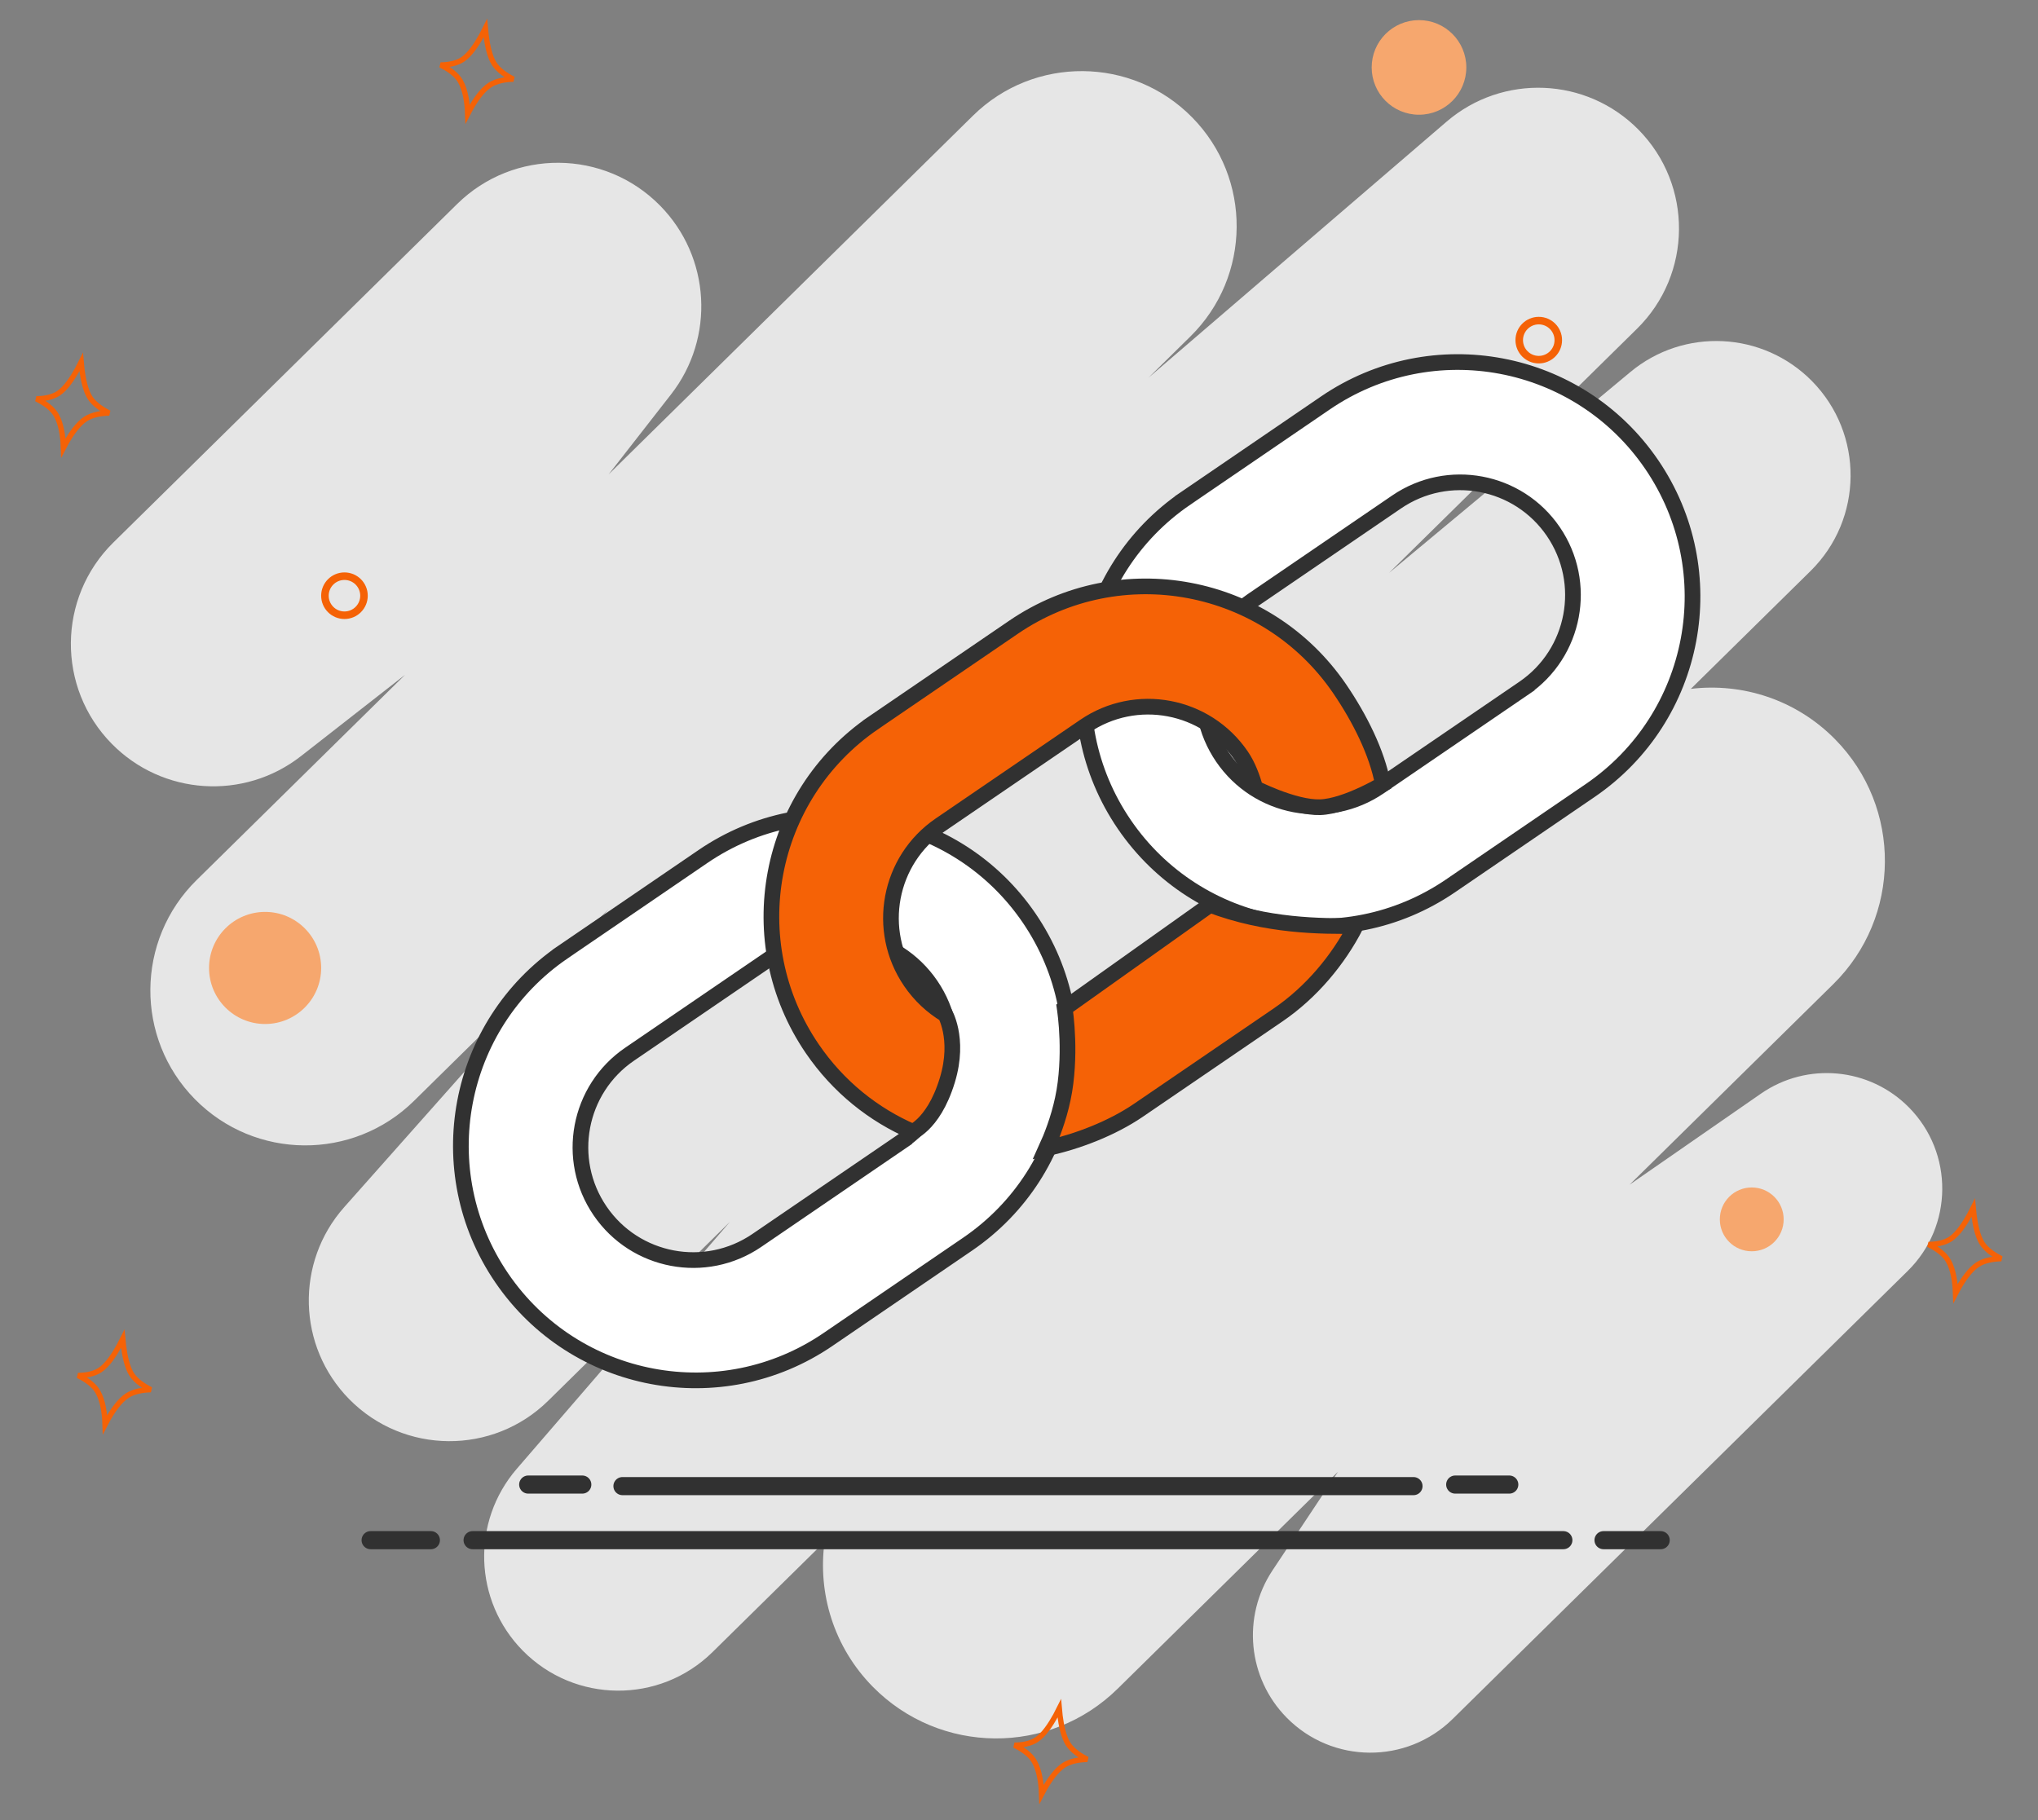 <svg width="225" height="201" viewBox="0 0 225 201" fill="none" xmlns="http://www.w3.org/2000/svg">
<rect x="0" y="0" width="225" height="201" fill="#808080" stroke="none"/>
<path fill-rule="evenodd" clip-rule="evenodd" d="M21.703 97.183C14.971 103.812 14.888 114.643 21.517 121.374C28.146 128.106 38.977 128.189 45.709 121.56L67.219 100.377L38.007 133.292C32.581 139.406 32.822 148.679 38.557 154.504C44.577 160.617 54.413 160.692 60.526 154.672L80.597 134.908L57.052 162.192C52.01 168.034 52.297 176.769 57.712 182.267C63.454 188.098 72.835 188.17 78.665 182.428L91.036 170.246C90.265 175.914 92.034 181.865 96.358 186.256C103.769 193.782 115.878 193.875 123.403 186.464L147.719 162.518L140.49 173.401C137.097 178.51 137.748 185.298 142.052 189.668C147.075 194.769 155.282 194.832 160.383 189.809L210.625 140.333C215.644 135.39 215.706 127.316 210.763 122.297C206.41 117.877 199.508 117.23 194.41 120.765L179.91 130.818L202.391 108.68C209.917 101.269 210.01 89.16 202.599 81.634C198.275 77.243 192.351 75.383 186.672 76.067L199.884 63.056C205.721 57.308 205.793 47.917 200.045 42.08C194.633 36.585 185.913 36.154 179.986 41.088L153.346 63.267L180.729 36.301C186.844 30.279 186.92 20.439 180.898 14.324C175.163 8.501 165.897 8.115 159.698 13.441L126.792 41.712L131.427 37.148C138.158 30.519 138.242 19.688 131.612 12.956C124.983 6.225 114.152 6.141 107.421 12.771L67.195 52.383L74.076 43.56C78.966 37.29 78.45 28.367 72.871 22.702C66.732 16.467 56.701 16.39 50.467 22.53L12.515 59.904C6.328 65.996 6.252 75.95 12.344 82.137C17.949 87.829 26.93 88.413 33.225 83.495L44.724 74.511L21.703 97.183Z" fill="#E6E6E6"/>
<path d="M52.176 170.07H172.598" stroke="#313131" stroke-width="2" stroke-linecap="round"/>
<path d="M177.033 170.07H183.344" stroke="#313131" stroke-width="2" stroke-linecap="round"/>
<path d="M160.658 163.93H166.628" stroke="#313131" stroke-width="2" stroke-linecap="round"/>
<path d="M156.053 164.101H68.721" stroke="#313131" stroke-width="2" stroke-linecap="round"/>
<path d="M64.286 163.93H58.316" stroke="#313131" stroke-width="2" stroke-linecap="round"/>
<path d="M47.57 170.07H40.918" stroke="#313131" stroke-width="2" stroke-linecap="round"/>
<circle cx="193.397" cy="134.647" r="3.524" fill="#F6A76E"/>
<circle cx="156.661" cy="7.445" r="5.224" fill="#F6A76E"/>
<circle cx="29.268" cy="106.884" r="6.189" fill="#F6A76E"/>
<path d="M218.835 137.298C219.314 138.038 220.18 138.599 220.948 138.987C220.107 139.006 219.109 139.148 218.353 139.633C217.497 140.183 216.737 141.311 216.203 142.255C216.092 142.452 215.989 142.643 215.896 142.823C215.889 142.624 215.878 142.411 215.861 142.189C215.775 141.112 215.537 139.765 214.884 138.899C214.413 138.274 213.632 137.779 212.907 137.417C213.716 137.407 214.637 137.274 215.33 136.82C215.747 136.547 216.14 136.118 216.491 135.649C216.845 135.177 217.169 134.646 217.442 134.152C217.594 133.876 217.731 133.611 217.85 133.371C217.871 133.61 217.897 133.873 217.932 134.149C217.999 134.684 218.097 135.271 218.24 135.821C218.382 136.367 218.573 136.894 218.835 137.298Z" stroke="#F56206" stroke-width="0.586"/>
<path d="M14.54 151.767C15.019 152.507 15.885 153.068 16.654 153.455C15.812 153.474 14.815 153.617 14.058 154.102C13.202 154.651 12.442 155.78 11.909 156.724C11.797 156.921 11.694 157.112 11.601 157.292C11.595 157.093 11.583 156.88 11.566 156.658C11.48 155.581 11.242 154.234 10.589 153.367C10.118 152.743 9.337 152.247 8.612 151.886C9.422 151.875 10.342 151.743 11.035 151.289C11.452 151.016 11.845 150.587 12.197 150.118C12.55 149.646 12.874 149.115 13.147 148.62C13.299 148.345 13.436 148.08 13.555 147.84C13.576 148.079 13.602 148.342 13.637 148.617C13.704 149.153 13.803 149.74 13.945 150.29C14.087 150.835 14.278 151.363 14.54 151.767Z" stroke="#F56206" stroke-width="0.586"/>
<path d="M54.569 7.054C55.048 7.794 55.914 8.355 56.683 8.743C55.841 8.762 54.844 8.904 54.087 9.389C53.231 9.938 52.471 11.067 51.938 12.011C51.827 12.208 51.724 12.399 51.631 12.579C51.624 12.38 51.612 12.167 51.595 11.945C51.509 10.868 51.272 9.521 50.618 8.654C50.148 8.03 49.367 7.534 48.641 7.173C49.451 7.163 50.372 7.03 51.064 6.576C51.481 6.303 51.875 5.874 52.226 5.405C52.579 4.933 52.903 4.402 53.176 3.907C53.328 3.632 53.466 3.367 53.584 3.127C53.605 3.366 53.632 3.629 53.666 3.905C53.734 4.44 53.832 5.027 53.975 5.577C54.117 6.123 54.307 6.65 54.569 7.054Z" stroke="#F56206" stroke-width="0.586"/>
<path d="M9.942 43.92C10.421 44.66 11.287 45.221 12.056 45.609C11.214 45.628 10.217 45.77 9.46 46.255C8.605 46.805 7.844 47.933 7.311 48.877C7.2 49.074 7.097 49.265 7.004 49.445C6.997 49.246 6.986 49.033 6.968 48.811C6.882 47.734 6.645 46.387 5.992 45.521C5.521 44.896 4.74 44.401 4.014 44.039C4.824 44.029 5.745 43.896 6.437 43.442C6.854 43.169 7.248 42.74 7.599 42.271C7.952 41.799 8.276 41.268 8.549 40.774C8.701 40.498 8.839 40.233 8.958 39.993C8.978 40.232 9.005 40.495 9.04 40.771C9.107 41.306 9.205 41.894 9.348 42.443C9.49 42.989 9.68 43.516 9.942 43.92Z" stroke="#F56206" stroke-width="0.586"/>
<path d="M117.93 192.59C118.41 193.33 119.276 193.891 120.044 194.279C119.202 194.298 118.205 194.44 117.449 194.925C116.593 195.475 115.833 196.603 115.299 197.547C115.188 197.744 115.085 197.935 114.992 198.115C114.985 197.916 114.974 197.703 114.956 197.481C114.871 196.404 114.633 195.057 113.98 194.191C113.509 193.566 112.728 193.071 112.003 192.709C112.812 192.699 113.733 192.566 114.426 192.112C114.843 191.839 115.236 191.41 115.587 190.941C115.941 190.469 116.264 189.938 116.538 189.444C116.69 189.168 116.827 188.903 116.946 188.663C116.966 188.902 116.993 189.165 117.028 189.441C117.095 189.976 117.193 190.563 117.336 191.113C117.478 191.659 117.669 192.186 117.93 192.59Z" stroke="#F56206" stroke-width="0.586"/>
<circle cx="169.883" cy="37.559" r="2.156" stroke="#F56206" stroke-width="0.832"/>
<circle cx="38.029" cy="65.78" r="2.156" stroke="#F56206" stroke-width="0.832"/>
<path d="M168.228 75.996L167.74 75.281L168.228 75.996C173.907 72.118 175.367 64.371 171.489 58.692C167.612 53.013 159.864 51.553 154.185 55.431L138.24 66.319C132.561 70.196 131.101 77.944 134.978 83.623C138.856 89.302 146.603 90.762 152.282 86.884L168.228 75.996ZM130.913 55.022L130.425 54.307L130.913 55.022L146.332 44.493C158.151 36.423 174.274 39.462 182.344 51.281C190.414 63.1 187.375 79.223 175.556 87.293L160.137 97.822C148.318 105.892 132.195 102.853 124.125 91.034C116.055 79.215 119.094 63.092 130.913 55.022Z" fill="white" stroke="#313131" stroke-width="1.731"/>
<path d="M99.5 126.085L99.013 125.37L99.5 126.085C105.179 122.207 106.64 114.46 102.762 108.781C98.884 103.102 91.137 101.642 85.458 105.519L69.512 116.407C63.833 120.285 62.373 128.032 66.251 133.711C70.128 139.39 77.876 140.851 83.555 136.973L99.5 126.085ZM62.185 105.111L61.697 104.396L62.185 105.111L77.604 94.582C89.423 86.512 105.546 89.551 113.616 101.37C121.687 113.189 118.648 129.312 106.829 137.382L91.41 147.91C79.591 155.981 63.468 152.942 55.398 141.123C47.328 129.304 50.366 113.181 62.185 105.111Z" fill="white" stroke="#313131" stroke-width="1.731"/>
<path d="M100.789 124.98C96.438 123.103 92.55 120.011 89.68 115.807C81.61 103.988 84.649 87.865 96.468 79.795L95.98 79.081L96.468 79.795L111.887 69.267C123.705 61.197 139.829 64.236 147.899 76.054C150.125 79.315 152.035 83.129 152.671 86.59C152.598 86.632 152.517 86.678 152.43 86.727C151.964 86.989 151.309 87.34 150.556 87.693C149.019 88.414 147.193 89.088 145.743 89.135C144.317 89.182 142.479 88.648 140.92 88.051C140.157 87.758 139.491 87.462 139.015 87.239C138.851 87.162 138.709 87.094 138.595 87.038C138.265 85.89 137.793 84.563 137.044 83.465C133.166 77.786 125.419 76.326 119.74 80.204L103.794 91.092C98.115 94.97 96.655 102.717 100.533 108.396C101.574 109.92 102.895 111.142 104.381 112.037C104.416 112.108 104.459 112.201 104.506 112.314C104.642 112.636 104.816 113.126 104.947 113.766C105.208 115.04 105.305 116.922 104.586 119.282C103.786 121.91 102.703 123.375 101.875 124.17C101.458 124.57 101.099 124.809 100.858 124.943C100.834 124.956 100.81 124.969 100.789 124.98ZM133.595 99.912C139.806 102.277 145.868 102.301 149.678 102.242C147.741 105.999 144.78 109.561 141.111 112.067L125.692 122.595C122.792 124.575 118.954 126.072 115.512 126.801C115.652 126.493 115.803 126.147 115.958 125.767C116.606 124.181 117.336 121.986 117.634 119.59C117.928 117.223 117.884 115.026 117.768 113.424C117.71 112.621 117.633 111.964 117.571 111.506C117.562 111.442 117.553 111.382 117.545 111.326L133.595 99.912Z" fill="#F56206" stroke="#313131" stroke-width="1.731"/>
</svg>
